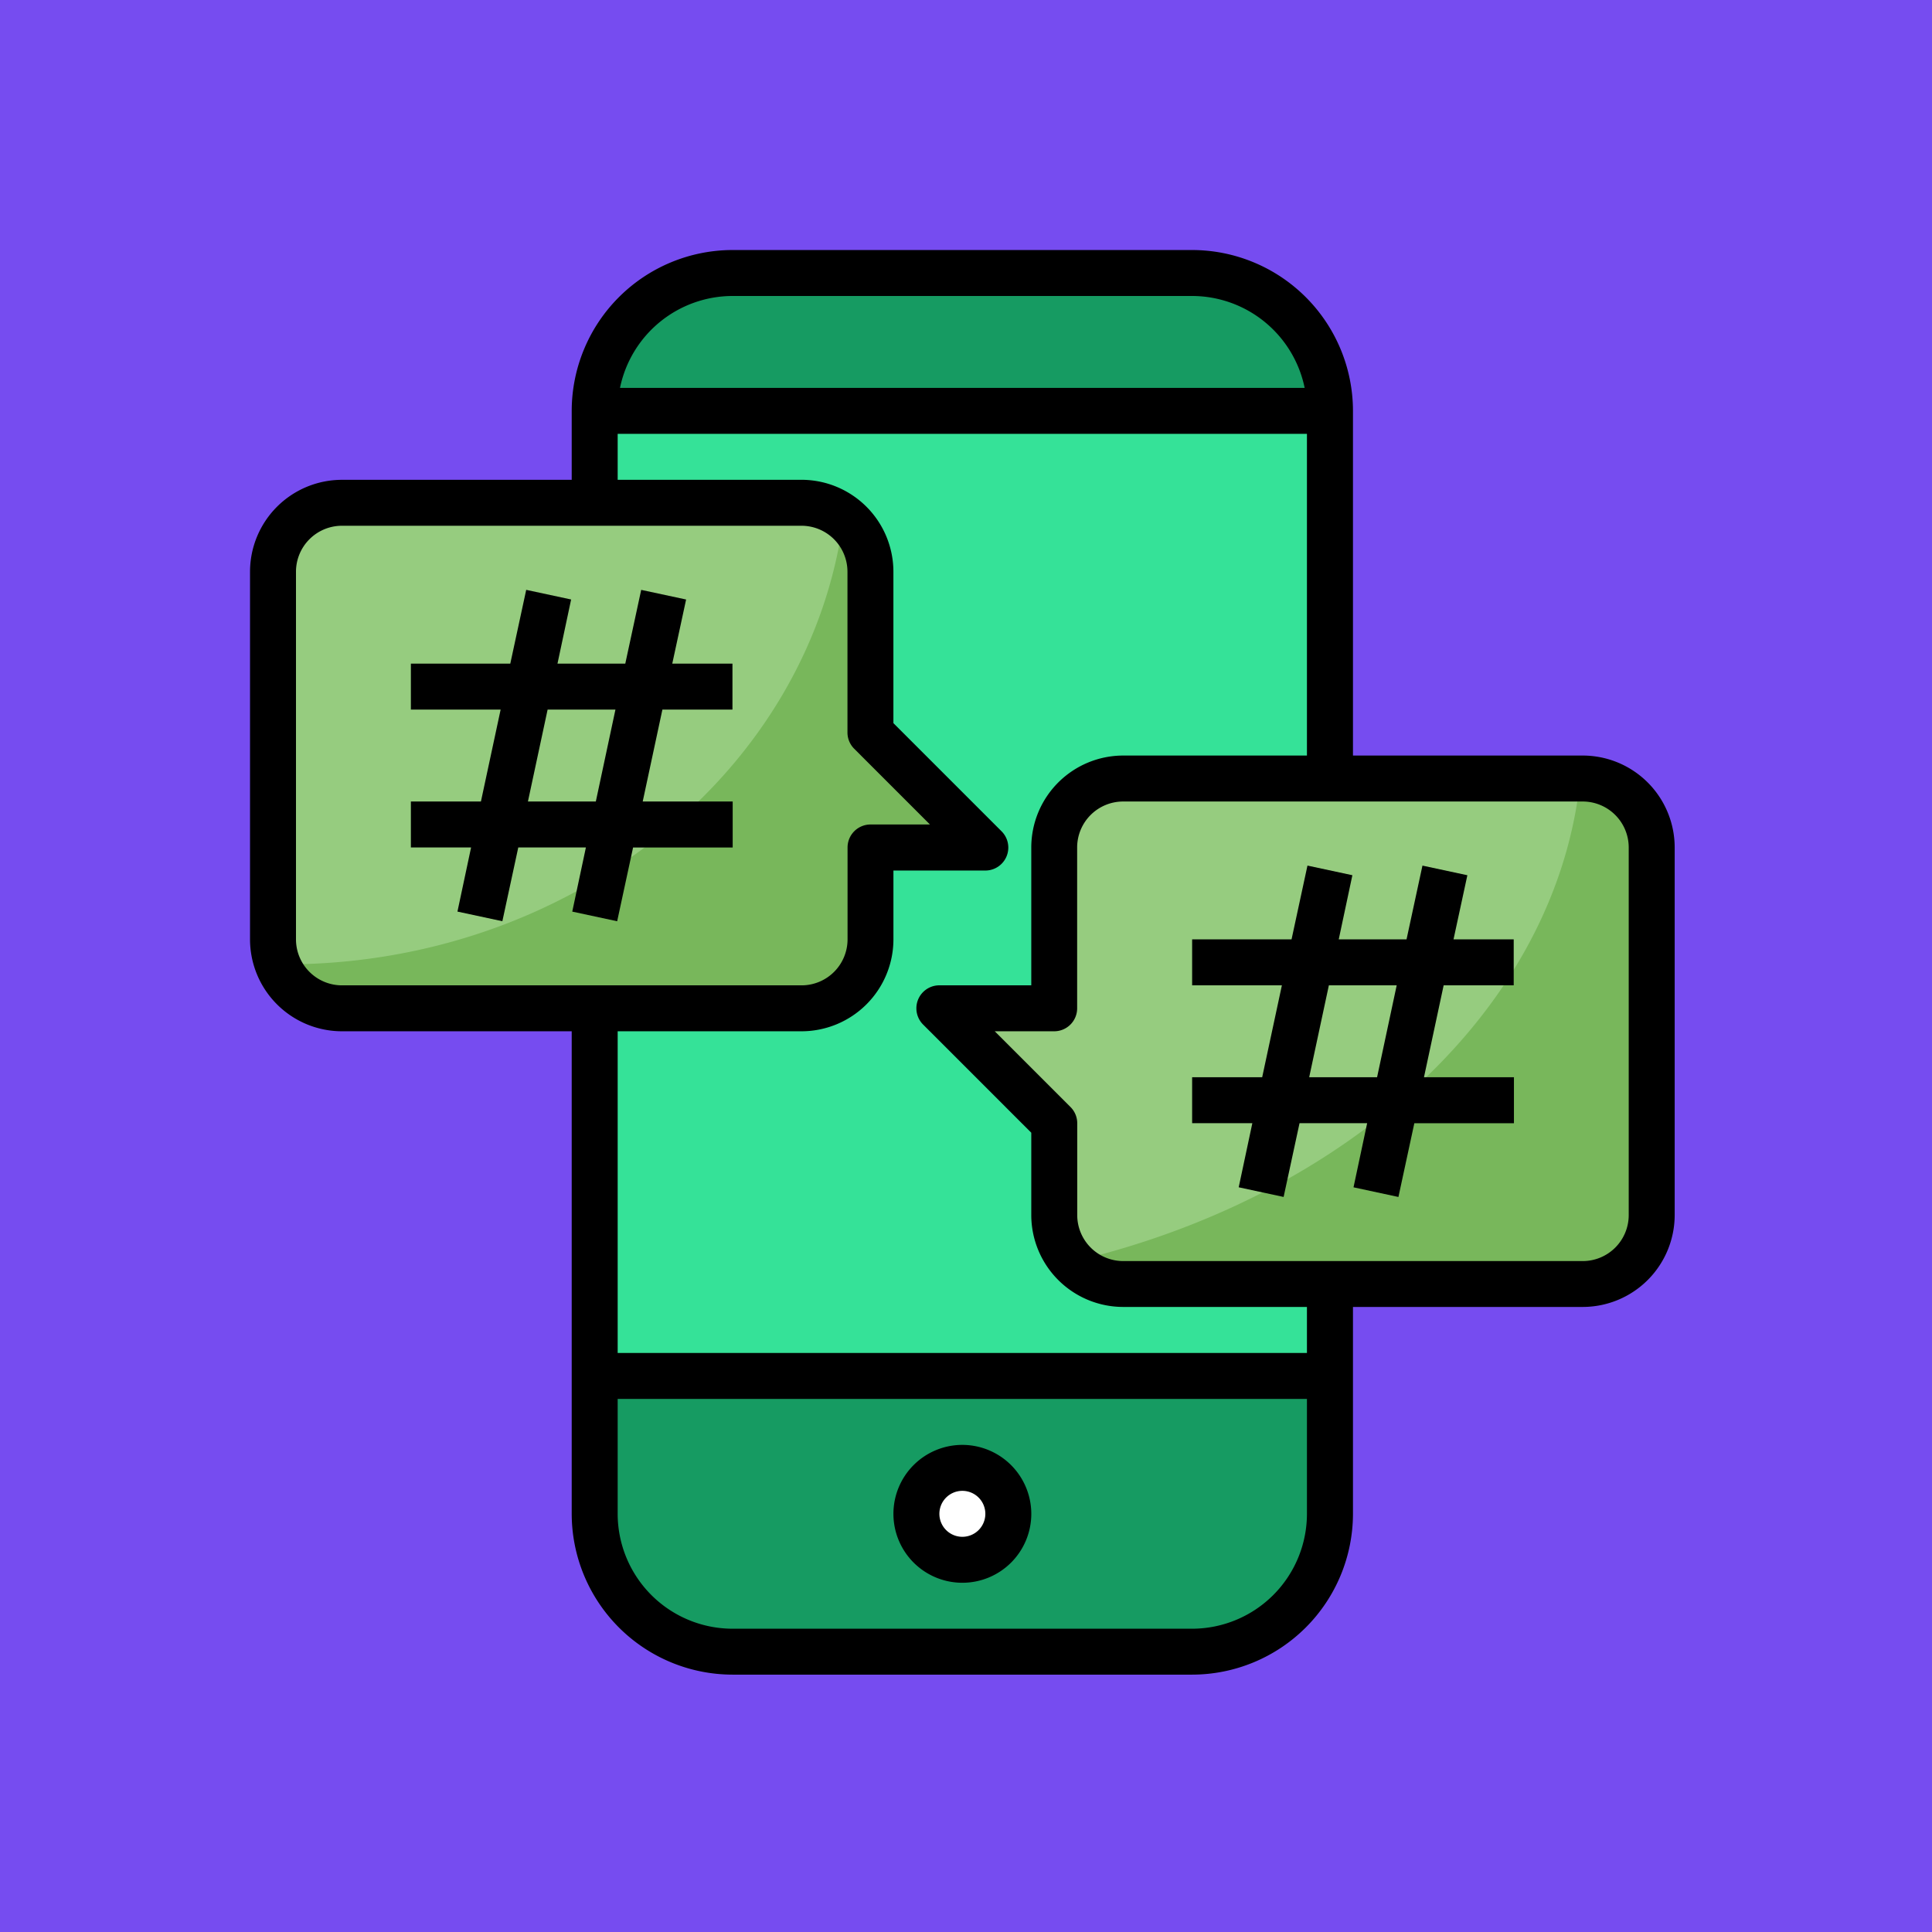 <svg xmlns="http://www.w3.org/2000/svg" width="85" height="85" viewBox="0 0 85 85">
  <g id="Grupo_963999" data-name="Grupo 963999" transform="translate(-705 -2299.587)">
    <rect id="Rectángulo_337948" data-name="Rectángulo 337948" width="85" height="85" transform="translate(705 2299.587)" fill="#764cf0"/>
    <g id="hashtag" transform="translate(715 2309.587)">
      <path id="Trazado_126004" data-name="Trazado 126004" d="M42.285,62.752H22.066A6.065,6.065,0,0,1,16,56.686V8.161A6.065,6.065,0,0,1,22.066,2.1H42.285A6.065,6.065,0,0,1,48.35,8.161V56.686A6.066,6.066,0,0,1,42.285,62.752Z" transform="translate(0.164 0.012)" fill="#169b62"/>
      <path id="Trazado_126005" data-name="Trazado 126005" d="M16,8.1H48.35v42.46H16Z" transform="translate(0.164 0.078)" fill="#35e298"/>
      <path id="Trazado_126006" data-name="Trazado 126006" d="M25.252,34.336H5.033A3.033,3.033,0,0,1,2,31.3V15.128A3.033,3.033,0,0,1,5.033,12.1H25.252a3.033,3.033,0,0,1,3.033,3.033V22.2l5.055,5.055H28.285V31.3A3.033,3.033,0,0,1,25.252,34.336Z" transform="translate(0.011 0.121)" fill="#78b75b"/>
      <path id="Trazado_126007" data-name="Trazado 126007" d="M27.092,12.732a3.007,3.007,0,0,0-1.84-.637H5.033A3.033,3.033,0,0,0,2,15.128V31.3a3.006,3.006,0,0,0,.183,1c.108,0,.214.007.322.007C15.182,32.314,25.627,23.76,27.092,12.732Z" transform="translate(0.011 0.121)" fill="#96cc7f"/>
      <path id="Trazado_126008" data-name="Trazado 126008" d="M39.088,24.095H59.307a3.033,3.033,0,0,1,3.033,3.033V43.3a3.033,3.033,0,0,1-3.033,3.033H39.088A3.033,3.033,0,0,1,36.055,43.3V39.259L31,34.2h5.055V27.128A3.033,3.033,0,0,1,39.088,24.1Z" transform="translate(0.328 0.253)" fill="#78b75b"/>
      <path id="Trazado_126009" data-name="Trazado 126009" d="M59.188,24.095h-20.1a3.033,3.033,0,0,0-3.033,3.033V34.2H31l5.055,5.055V43.3a3.006,3.006,0,0,0,.745,1.97C49.017,42.422,58.1,34.124,59.188,24.1Z" transform="translate(0.328 0.253)" fill="#96cc7f"/>
      <circle id="Elipse_5898" data-name="Elipse 5898" cx="2.022" cy="2.022" r="2.022" transform="translate(30.317 54.676)" fill="#fff"/>
      <g id="Grupo_98894" data-name="Grupo 98894" transform="translate(1 1)">
        <path id="Trazado_126010" data-name="Trazado 126010" d="M32.033,53a3.033,3.033,0,1,0,3.033,3.033A3.037,3.037,0,0,0,32.033,53Zm0,4.044a1.011,1.011,0,1,1,1.011-1.011A1.011,1.011,0,0,1,32.033,57.044Z" transform="translate(-0.693 -0.431)"/>
        <path id="Trazado_126011" data-name="Trazado 126011" d="M59.635,23.241H49.525V8.077A7.085,7.085,0,0,0,42.449,1H22.23a7.085,7.085,0,0,0-7.077,7.077v3.033H5.044A4.048,4.048,0,0,0,1,15.153V31.328a4.048,4.048,0,0,0,4.044,4.044H15.153V56.6a7.086,7.086,0,0,0,7.077,7.077H42.449A7.086,7.086,0,0,0,49.525,56.6V47.5H59.635a4.048,4.048,0,0,0,4.044-4.044V27.285A4.048,4.048,0,0,0,59.635,23.241ZM22.23,3.022H42.449A5.064,5.064,0,0,1,47.4,7.066H17.277A5.064,5.064,0,0,1,22.23,3.022ZM3.022,31.328V15.153a2.024,2.024,0,0,1,2.022-2.022H25.263a2.024,2.024,0,0,1,2.022,2.022V22.23a1.008,1.008,0,0,0,.3.715l3.329,3.329H28.3a1.011,1.011,0,0,0-1.011,1.011v4.044a2.024,2.024,0,0,1-2.022,2.022H5.044a2.024,2.024,0,0,1-2.022-2.022ZM42.449,61.657H22.23A5.06,5.06,0,0,1,17.175,56.6V51.547H47.5V56.6A5.06,5.06,0,0,1,42.449,61.657ZM47.5,49.525H17.175V35.372h8.088a4.048,4.048,0,0,0,4.044-4.044V28.3H33.35a1.011,1.011,0,0,0,.715-1.726l-4.759-4.759V15.153a4.048,4.048,0,0,0-4.044-4.044H17.175V9.088H47.5V23.241H39.416a4.048,4.048,0,0,0-4.044,4.044V33.35H31.328a1.011,1.011,0,0,0-.715,1.726l4.759,4.759V43.46A4.048,4.048,0,0,0,39.416,47.5H47.5ZM61.657,43.46a2.024,2.024,0,0,1-2.022,2.022H39.416a2.024,2.024,0,0,1-2.022-2.022V39.416a1.007,1.007,0,0,0-.3-.715l-3.329-3.329h2.614a1.01,1.01,0,0,0,1.011-1.011V27.285a2.024,2.024,0,0,1,2.022-2.022H59.635a2.024,2.024,0,0,1,2.022,2.022Z" transform="translate(-1 -1)"/>
        <path id="Trazado_126012" data-name="Trazado 126012" d="M20.109,16.214l-1.976-.424-.7,3.245H14.45l.6-2.822-1.976-.424-.7,3.245H8v2.022h3.949L11.082,25.1H8v2.022h2.649l-.6,2.822,1.976.424.7-3.245H15.7l-.6,2.822,1.976.424.7-3.245h4.382V25.1H18.2l.866-4.044h3.082V19.035H19.5ZM16.137,25.1H13.15l.866-4.044H17Z" transform="translate(-0.923 -0.838)"/>
        <path id="Trazado_126013" data-name="Trazado 126013" d="M54.109,28.214l-1.976-.424-.7,3.245H48.45l.6-2.822-1.976-.424-.7,3.245H42v2.022h3.949L45.082,37.1H42v2.022h2.649l-.6,2.821,1.976.425.7-3.245H49.7l-.6,2.821,1.976.425.7-3.245h4.382V37.1H52.2l.866-4.044h3.082V31.035H53.5ZM50.137,37.1H47.15l.866-4.044H51Z" transform="translate(-0.551 -0.707)"/>
      </g>
    </g>
  </g>
</svg>
